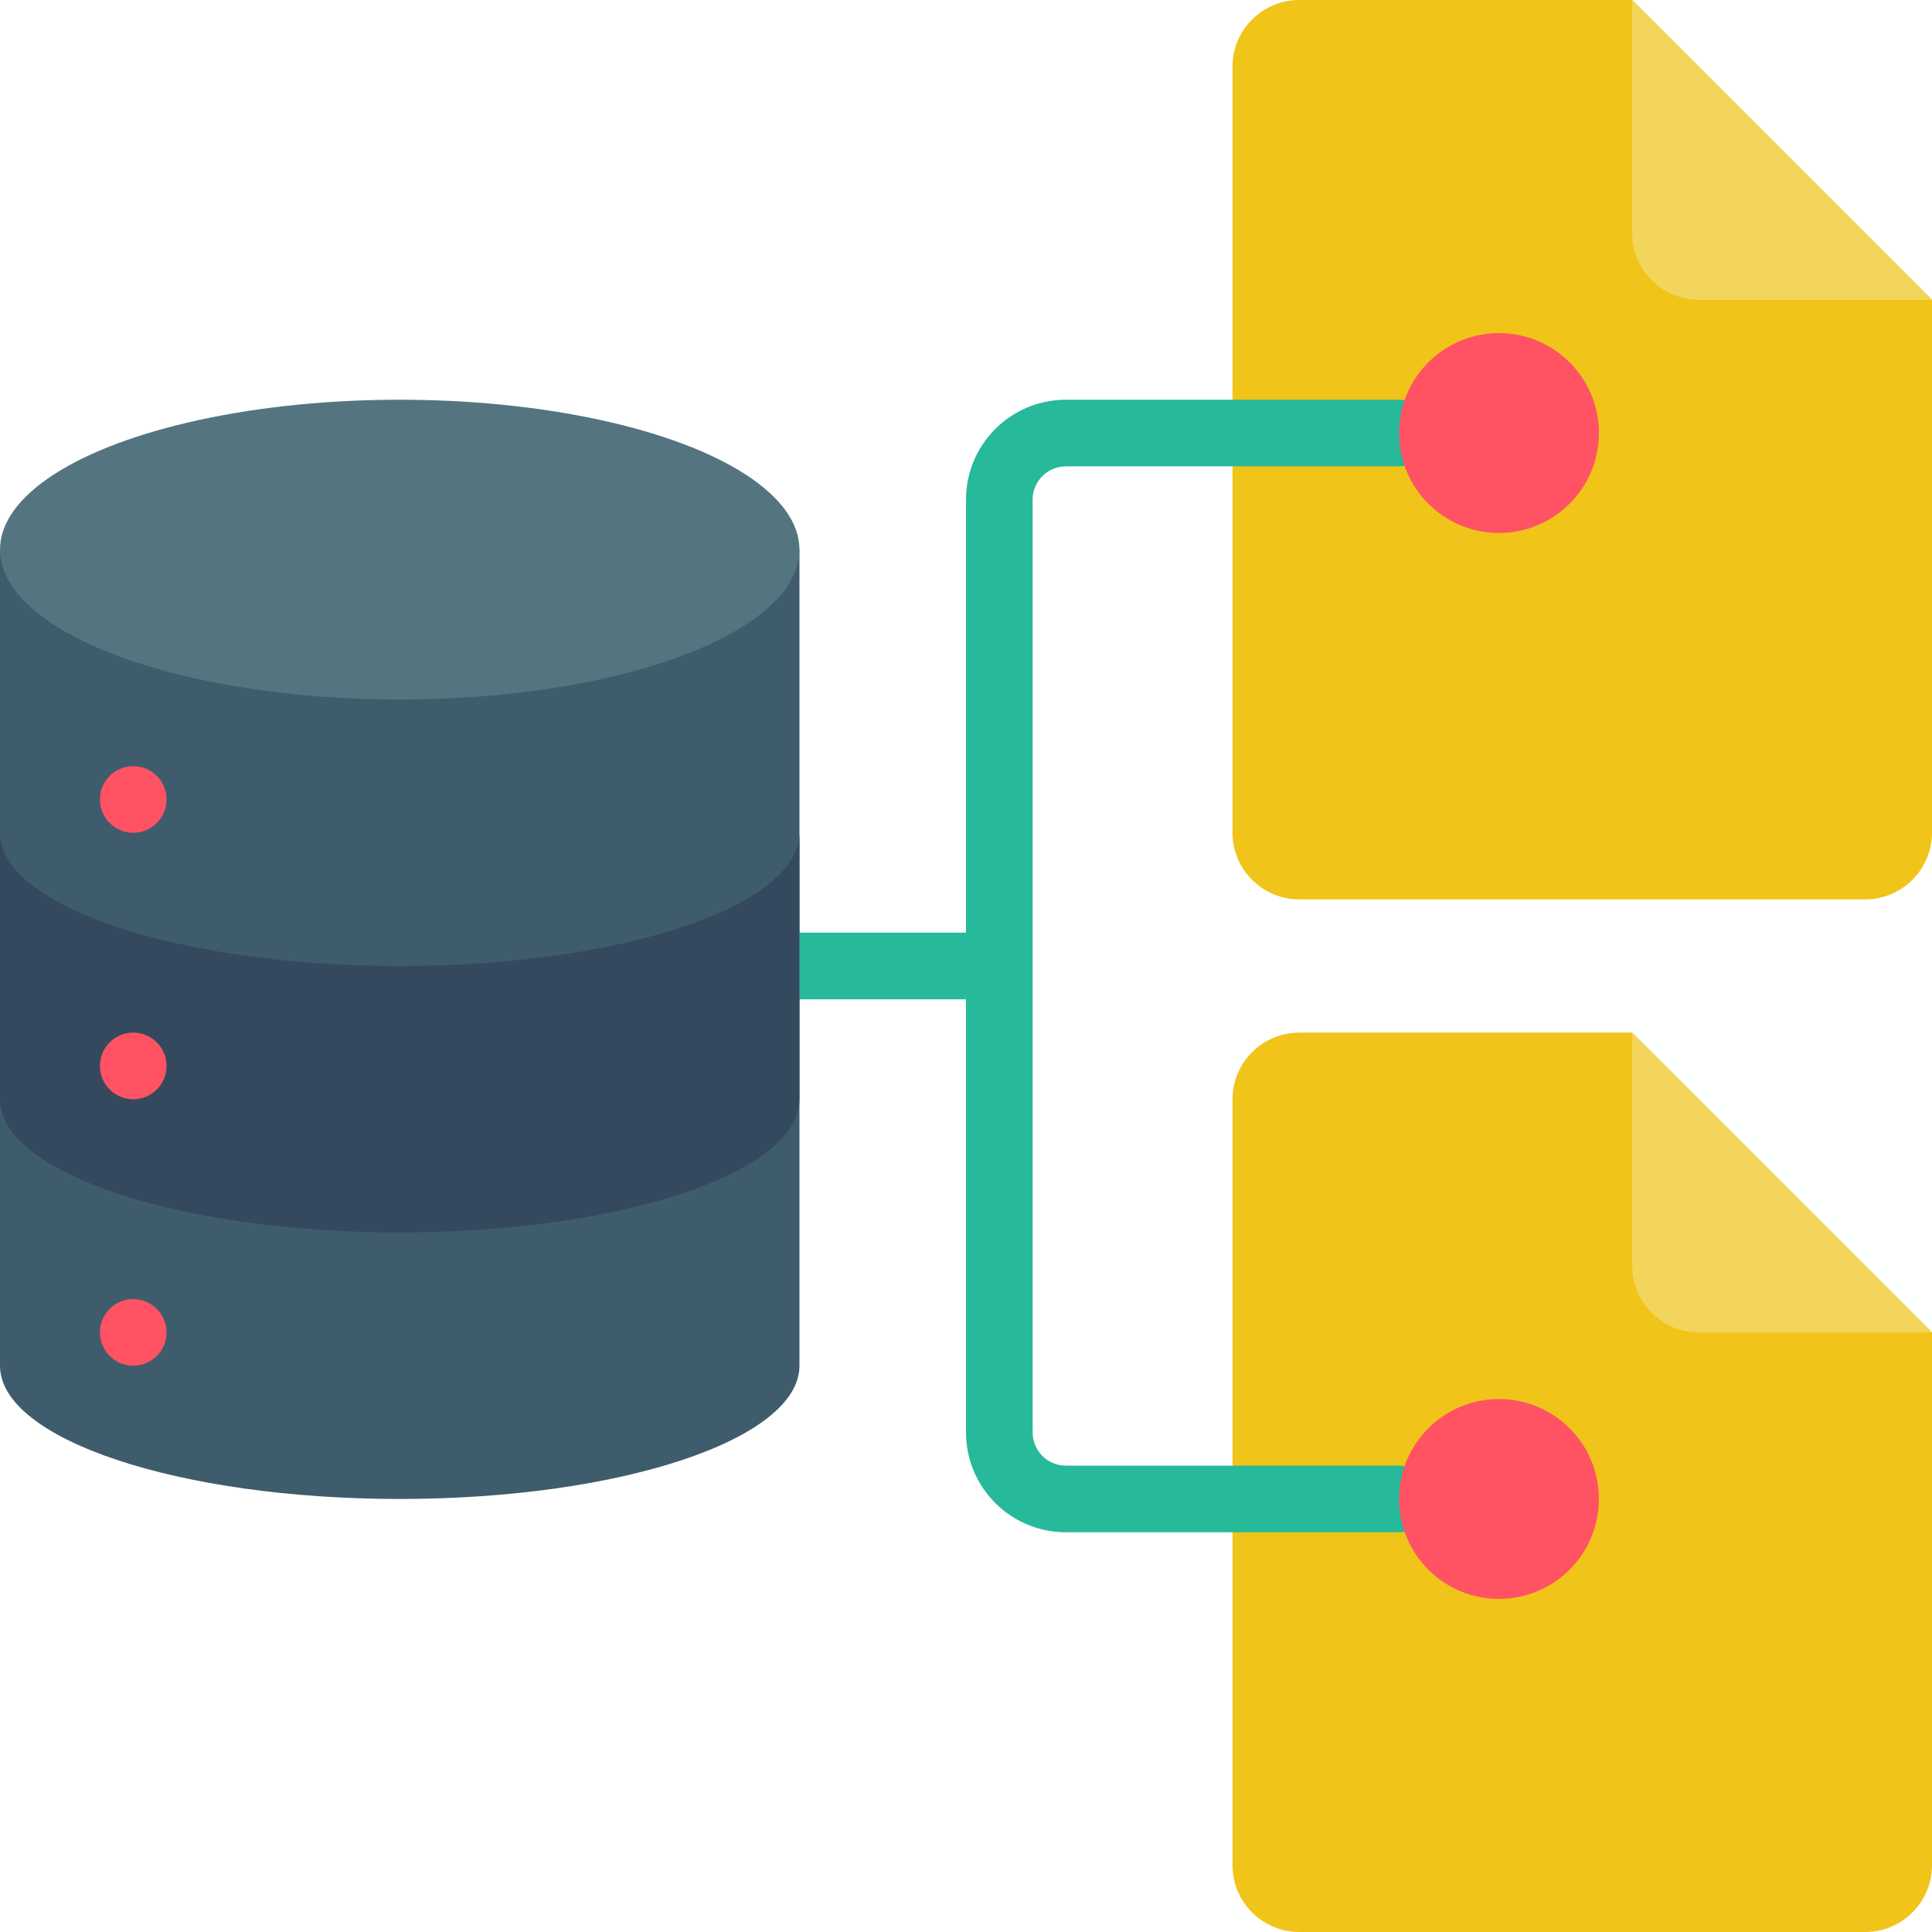 <svg height="512" viewBox="0 0 58 58" width="512" xmlns="http://www.w3.org/2000/svg"><g id="Page-1" fill="none" fill-rule="evenodd"><g id="040---Files" fill-rule="nonzero"><path id="Shape" d="m0 16.5v24.5c0 2.21 5.37 4 12 4s12-1.79 12-4v-24.5z" fill="#3f5c6c"/><ellipse id="Oval" cx="12" cy="16.5" fill="#547580" rx="12" ry="4.5"/><path id="Shape" d="m58 9v16c-.003 1.103-.897 1.997-2 2h-17c-1.103-.003-1.997-.897-2-2v-23c.003-1.103.897-1.997 2-2h10z" fill="#f0c419"/><path id="Shape" d="m49 0 9 9h-7c-1.105 0-2-.895-2-2z" fill="#f3d55b"/><path id="Shape" d="m58 40v16c-.003 1.103-.897 1.997-2 2h-17c-1.103-.003-1.997-.897-2-2v-23c.003-1.103.897-1.997 2-2h10z" fill="#f0c419"/><path id="Shape" d="m49 31 9 9h-7c-1.105 0-2-.895-2-2z" fill="#f3d55b"/><path id="Shape" d="m42 44h-10c-.552 0-1-.448-1-1v-28c0-.552.448-1 1-1h10c.552 0 1-.448 1-1s-.448-1-1-1h-10c-1.657 0-3 1.343-3 3v13h-5c-.552 0-1 .448-1 1s.448 1 1 1h5v13c0 1.657 1.343 3 3 3h10c.552 0 1-.448 1-1s-.448-1-1-1z" fill="#26b99a"/><circle id="Oval" cx="45" cy="13" fill="#ff5364" r="3"/><circle id="Oval" cx="45" cy="45" fill="#ff5364" r="3"/><path id="Shape" d="m0 33c0 2.209 5.373 4 12 4s12-1.791 12-4v-8c0 2.209-5.373 4-12 4s-12-1.791-12-4z" fill="#35495e"/><g fill="#ff5364"><circle id="Oval" cx="4" cy="24" r="1"/><circle id="Oval" cx="4" cy="32" r="1"/><circle id="Oval" cx="4" cy="40" r="1"/></g></g></g></svg>